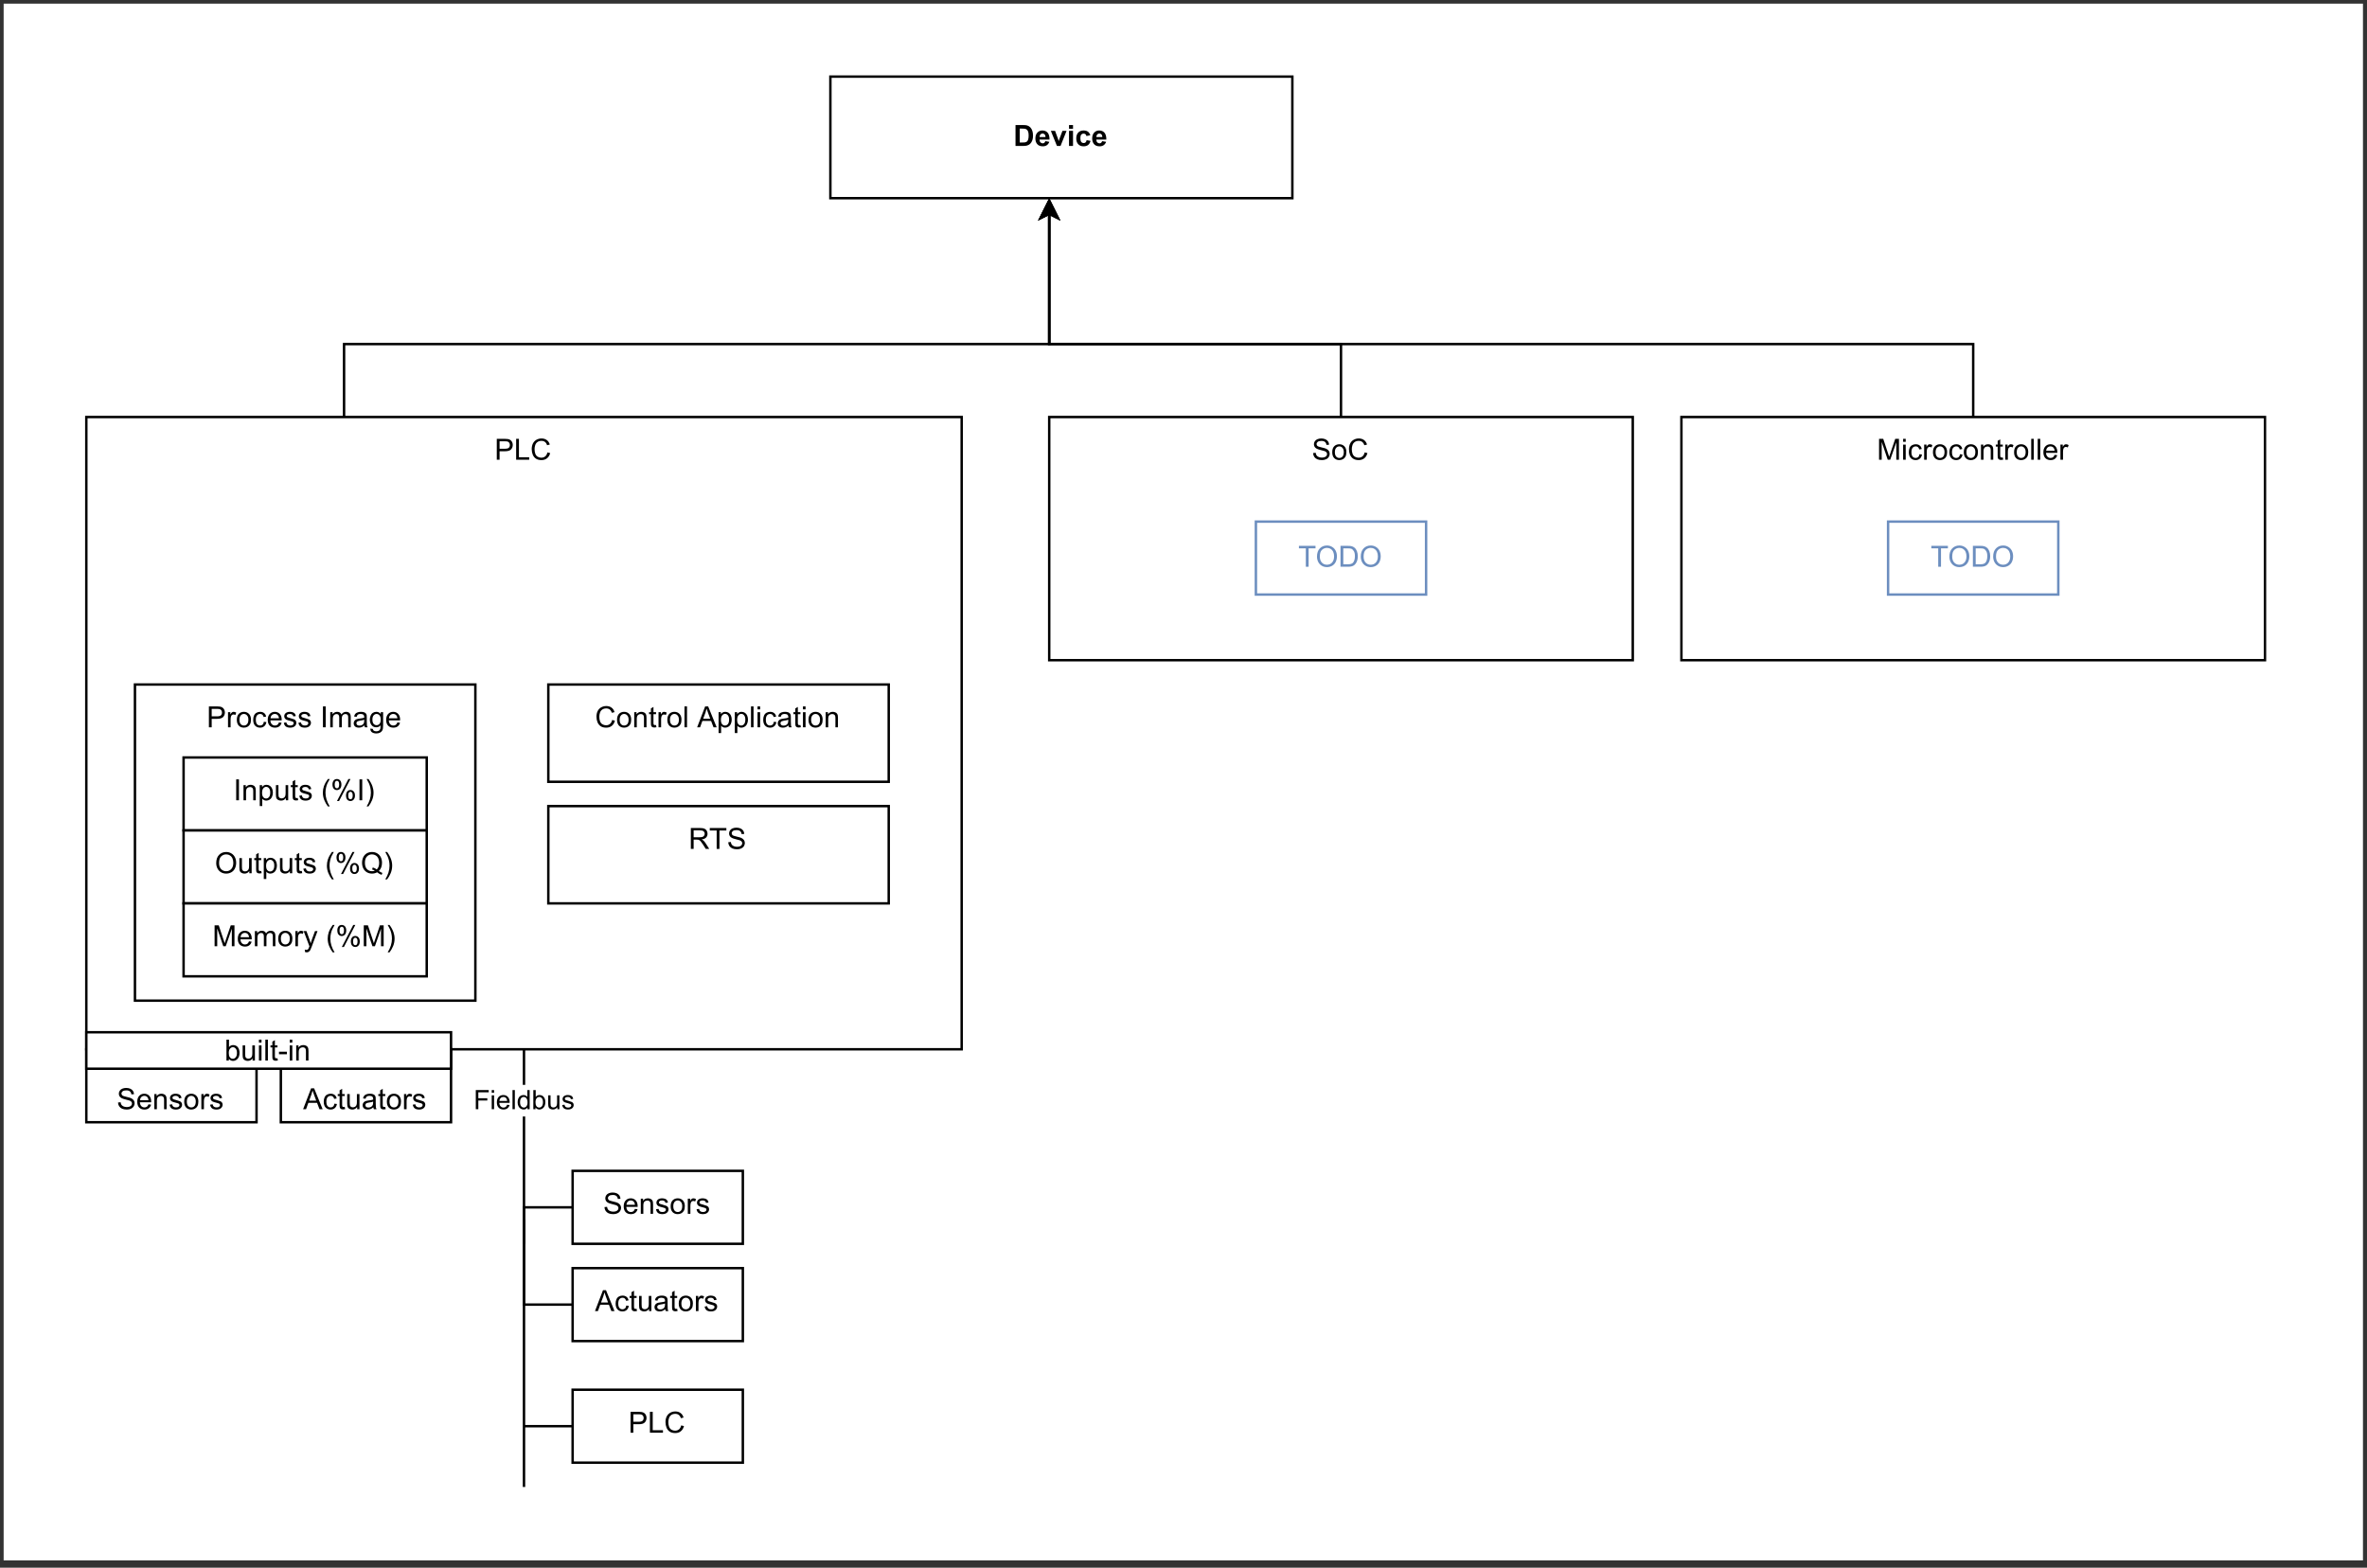 <?xml version="1.0" encoding="UTF-8" standalone="no"?>
<svg 
   width="729.12pt"
   height="482.88pt"
   viewBox="0 0 729.12 482.88"
   version="1.1"
   id="svg559"
   xmlns:xlink="http://www.w3.org/1999/xlink"
   xmlns="http://www.w3.org/2000/svg"
   xmlns:svg="http://www.w3.org/2000/svg" content="%3Cmxfile%20host%3D%22app.diagrams.net%22%20modified%3D%222022-09-08T22%3A58%3A21.520Z%22%20agent%3D%225.0%20(Macintosh)%22%20etag%3D%22NlNvTNk02Cp8yQ9hora2%22%20version%3D%2220.2.7%22%20type%3D%22device%22%3E%3Cdiagram%20id%3D%22TvDERJcB-LyivlrkhCoc%22%20name%3D%22Seite-1%22%3E3Zpdc5s4FIZ%2FDTPdi3QQ4sNc2o6dZqaZdNft9FoBBWsDiJFFHPfXrwjiU9h1ukBwrmwOkhCP3iOdI6HBZfRyw1CyvaM%2BDjVD9180eK0ZBrBMKH4yyyG3zFw9NwSM%2BLJQZdiQX1gai2Ip8fGuUZBTGnKSNI0ejWPs8YYNMUb3zWKPNGw%2BNUGBfKJeGTYeCrFS7Cfx%2BVa%2BheFU9i%2BYBNviycB28zsRKgrLhndb5NN9zQRXGlwySnn%2BL3pZ4jCDV3DJ662P3C07xnDMz6nwdLX056sfN2sCHf3HT46uzegKyvd4RmEq31j2lh8KBIymsY%2BzVnQNLvZbwvEmQV52dy8GXdi2PArFFRB%2FH2nMlzSk7LUutJez1UL0aLHjjD7h4k5MY1F9IZ%2BNGccvR98KlKyEyDCNMGcHUURWMHSJV%2BrLlpf7arBcR9q2tYGyTWlEUiBB2XTFUPyRGN%2BAFCgAsS8kJS8p41sa0BiFq8q6aCKuynylNJFg%2F8WcH6R%2FoJTTJvb8mdmDTnMU%2FaIp8%2FCJ%2FksBcMQCzE9JR%2B8eGIZDxMlzsyNdlF%2BrzhlDh1qBhJKY72otf8sM1XhDsznexfivj5S34cny4k%2FegyO1rWZt4LRUk1OStVrCKZn8uZYMxTu%2FfV3%2BPwfNvI2I%2BW0ekiAWNp4prBdPhGaTNFRdEdodrlj6bO%2BuCFV8jHp4J%2FSl30bZzD9RlFYTZSn6GkpgdqAEcCiUloJyg%2BMdZbt%2BET5Qzmk0jCBNV6XYtTQMxtBWGM49niI%2BaYoQTIyiGrEsRczBaFZxniShAMEJjSfq2qbxh649WLwyU3j%2B831zKfQ6xDguvSJPqeG7jZM0C2H0T5ph3f41UZSG00LpdKDUx3RsABSU9ymvsfz7Ulia%2BruzVNfrNcGh%2F5CqSw2O%2FXmWKWtlXlZj1gSsnZ1m%2FDZ9ME4S1T87tmsoEK0OhoXtbXmHEuqbrXXObof6eeKkhPpKQ1Z7wdTPyxmqhoqC9PFxhwfJK4CtqmD4JFUVmrCsSdb1N6rrt0kscLrl1bNIrJHzQaAGP4OE4f0t2K0Y3OoId0aNHsHsoyvfHUf57aR9aOW7ivIHSp6G0%2F7snbVfauijat84ElT0HRqY1qjaNwxF%2B9PdBmyr3u7YBhxX9fA9VN%2BnqiXQie7IO6098l535HtzIVMNnOhUXUgh1OFCRuf2bzvV6M%2BJ1OX3Dkf0tddZan53Mal5B8txU%2FOi4caRqx1yeUgaB%2BIqyK6u8TMRuOQ98azm7X6BR8T3X2e%2BHphbrTO6rk0690Qm3z9y48KXAHjursr7LAFABxewBhQQ63MY8Rj18uODELOJzmHlNzPTWQ%2BgerT6kJKQX5GeD17KeQlJgyegiZEa5oRwBtWZqmvPEVhDcVX3bb%2FfX98PxPS8j3Xqd3qA7hTwCjU7KvRREwSonst%2BNOauMxpzcVl905ZP3dWXgXD1Hw%3D%3D%3C%2Fdiagram%3E%3C%2Fmxfile%3E">
  <rect x="0" y="0" width="729.12" height="482.88" fill="#333333" stroke="none"/>
  <defs
     id="defs143">
    <g
       id="g141">
      <g
         id="glyph-0-0" />
      <g
         id="glyph-0-1">
        <path
           d="M 0.688 0 L 0.688 -6.438 L 3.125 -6.438 C 3.551 -6.438 3.875 -6.414 4.094 -6.375 C 4.414 -6.32 4.68 -6.219 4.891 -6.062 C 5.109 -5.914 5.281 -5.707 5.406 -5.438 C 5.539 -5.176 5.609 -4.891 5.609 -4.578 C 5.609 -4.023 5.43 -3.555 5.078 -3.172 C 4.734 -2.797 4.102 -2.609 3.188 -2.609 L 1.547 -2.609 L 1.547 0 Z M 1.547 -3.375 L 3.203 -3.375 C 3.754 -3.375 4.145 -3.473 4.375 -3.672 C 4.602 -3.879 4.719 -4.172 4.719 -4.547 C 4.719 -4.816 4.648 -5.047 4.516 -5.234 C 4.379 -5.422 4.203 -5.547 3.984 -5.609 C 3.836 -5.648 3.57 -5.672 3.188 -5.672 L 1.547 -5.672 Z M 1.547 -3.375 "
           id="path3" />
      </g>
      <g
         id="glyph-0-2">
        <path
           d="M 0.656 0 L 0.656 -6.438 L 1.516 -6.438 L 1.516 -0.766 L 4.672 -0.766 L 4.672 0 Z M 0.656 0 "
           id="path6" />
      </g>
      <g
         id="glyph-0-3">
        <path
           d="M 5.281 -2.25 L 6.141 -2.047 C 5.953 -1.336 5.625 -0.801 5.156 -0.438 C 4.695 -0.07 4.133 0.109 3.469 0.109 C 2.781 0.109 2.219 -0.031 1.781 -0.312 C 1.344 -0.594 1.008 -1 0.781 -1.531 C 0.562 -2.07 0.453 -2.648 0.453 -3.266 C 0.453 -3.93 0.578 -4.516 0.828 -5.016 C 1.086 -5.516 1.453 -5.895 1.922 -6.156 C 2.391 -6.414 2.91 -6.547 3.484 -6.547 C 4.129 -6.547 4.672 -6.379 5.109 -6.047 C 5.547 -5.723 5.848 -5.266 6.016 -4.672 L 5.188 -4.469 C 5.039 -4.938 4.82 -5.273 4.531 -5.484 C 4.25 -5.703 3.895 -5.812 3.469 -5.812 C 2.969 -5.812 2.551 -5.691 2.219 -5.453 C 1.895 -5.223 1.664 -4.906 1.531 -4.5 C 1.395 -4.102 1.328 -3.691 1.328 -3.266 C 1.328 -2.723 1.406 -2.242 1.562 -1.828 C 1.719 -1.422 1.961 -1.117 2.297 -0.922 C 2.641 -0.723 3.008 -0.625 3.406 -0.625 C 3.875 -0.625 4.273 -0.758 4.609 -1.031 C 4.941 -1.301 5.164 -1.707 5.281 -2.25 Z M 5.281 -2.25 "
           id="path9" />
      </g>
      <g
         id="glyph-0-4">
        <path
           d="M 0.578 0 L 0.578 -4.656 L 1.297 -4.656 L 1.297 -3.953 C 1.473 -4.285 1.641 -4.504 1.797 -4.609 C 1.953 -4.711 2.117 -4.766 2.297 -4.766 C 2.566 -4.766 2.836 -4.68 3.109 -4.516 L 2.844 -3.781 C 2.645 -3.895 2.453 -3.953 2.266 -3.953 C 2.086 -3.953 1.93 -3.898 1.797 -3.797 C 1.66 -3.691 1.562 -3.547 1.5 -3.359 C 1.414 -3.078 1.375 -2.77 1.375 -2.438 L 1.375 0 Z M 0.578 0 "
           id="path12" />
      </g>
      <g
         id="glyph-0-5">
        <path
           d="M 0.297 -2.328 C 0.297 -3.191 0.535 -3.832 1.016 -4.25 C 1.422 -4.594 1.91 -4.766 2.484 -4.766 C 3.117 -4.766 3.641 -4.551 4.047 -4.125 C 4.453 -3.707 4.656 -3.129 4.656 -2.391 C 4.656 -1.797 4.566 -1.328 4.391 -0.984 C 4.211 -0.641 3.953 -0.367 3.609 -0.172 C 3.266 0.016 2.891 0.109 2.484 0.109 C 1.828 0.109 1.297 -0.098 0.891 -0.516 C 0.492 -0.941 0.297 -1.547 0.297 -2.328 Z M 1.109 -2.328 C 1.109 -1.734 1.238 -1.285 1.5 -0.984 C 1.758 -0.691 2.086 -0.547 2.484 -0.547 C 2.879 -0.547 3.207 -0.691 3.469 -0.984 C 3.727 -1.285 3.859 -1.742 3.859 -2.359 C 3.859 -2.93 3.723 -3.363 3.453 -3.656 C 3.191 -3.957 2.867 -4.109 2.484 -4.109 C 2.086 -4.109 1.758 -3.957 1.5 -3.656 C 1.238 -3.363 1.109 -2.922 1.109 -2.328 Z M 1.109 -2.328 "
           id="path15" />
      </g>
      <g
         id="glyph-0-6">
        <path
           d="M 3.625 -1.703 L 4.406 -1.609 C 4.32 -1.066 4.102 -0.645 3.75 -0.344 C 3.406 -0.039 2.977 0.109 2.469 0.109 C 1.832 0.109 1.316 -0.098 0.922 -0.516 C 0.535 -0.93 0.344 -1.531 0.344 -2.312 C 0.344 -2.812 0.426 -3.25 0.594 -3.625 C 0.758 -4.008 1.016 -4.297 1.359 -4.484 C 1.703 -4.672 2.07 -4.766 2.469 -4.766 C 2.977 -4.766 3.395 -4.633 3.719 -4.375 C 4.039 -4.125 4.242 -3.766 4.328 -3.297 L 3.562 -3.172 C 3.488 -3.484 3.359 -3.719 3.172 -3.875 C 2.992 -4.031 2.77 -4.109 2.5 -4.109 C 2.102 -4.109 1.781 -3.969 1.531 -3.688 C 1.281 -3.406 1.156 -2.953 1.156 -2.328 C 1.156 -1.703 1.273 -1.25 1.516 -0.969 C 1.754 -0.688 2.07 -0.547 2.469 -0.547 C 2.77 -0.547 3.023 -0.641 3.234 -0.828 C 3.441 -1.016 3.57 -1.305 3.625 -1.703 Z M 3.625 -1.703 "
           id="path18" />
      </g>
      <g
         id="glyph-0-7">
        <path
           d="M 3.781 -1.5 L 4.594 -1.406 C 4.469 -0.926 4.227 -0.551 3.875 -0.281 C 3.531 -0.02 3.086 0.109 2.547 0.109 C 1.867 0.109 1.328 -0.098 0.922 -0.516 C 0.523 -0.941 0.328 -1.535 0.328 -2.297 C 0.328 -3.078 0.531 -3.68 0.938 -4.109 C 1.344 -4.547 1.863 -4.766 2.5 -4.766 C 3.125 -4.766 3.633 -4.551 4.031 -4.125 C 4.426 -3.695 4.625 -3.102 4.625 -2.344 C 4.625 -2.289 4.625 -2.219 4.625 -2.125 L 1.141 -2.125 C 1.172 -1.613 1.316 -1.223 1.578 -0.953 C 1.836 -0.68 2.16 -0.547 2.547 -0.547 C 2.836 -0.547 3.086 -0.617 3.297 -0.766 C 3.504 -0.922 3.664 -1.164 3.781 -1.5 Z M 1.188 -2.781 L 3.797 -2.781 C 3.754 -3.164 3.648 -3.457 3.484 -3.656 C 3.234 -3.957 2.91 -4.109 2.516 -4.109 C 2.148 -4.109 1.844 -3.988 1.594 -3.75 C 1.352 -3.508 1.219 -3.188 1.188 -2.781 Z M 1.188 -2.781 "
           id="path21" />
      </g>
      <g
         id="glyph-0-8">
        <path
           d="M 0.281 -1.391 L 1.062 -1.516 C 1.102 -1.203 1.223 -0.961 1.422 -0.797 C 1.617 -0.629 1.898 -0.547 2.266 -0.547 C 2.629 -0.547 2.895 -0.617 3.062 -0.766 C 3.238 -0.91 3.328 -1.082 3.328 -1.281 C 3.328 -1.457 3.25 -1.598 3.094 -1.703 C 2.988 -1.773 2.723 -1.863 2.297 -1.969 C 1.711 -2.113 1.305 -2.238 1.078 -2.344 C 0.859 -2.457 0.691 -2.609 0.578 -2.797 C 0.461 -2.984 0.406 -3.191 0.406 -3.422 C 0.406 -3.629 0.453 -3.82 0.547 -4 C 0.641 -4.176 0.77 -4.32 0.938 -4.438 C 1.062 -4.531 1.227 -4.609 1.438 -4.672 C 1.656 -4.734 1.883 -4.766 2.125 -4.766 C 2.488 -4.766 2.805 -4.711 3.078 -4.609 C 3.359 -4.504 3.562 -4.359 3.688 -4.172 C 3.82 -3.992 3.914 -3.754 3.969 -3.453 L 3.203 -3.359 C 3.16 -3.598 3.055 -3.781 2.891 -3.906 C 2.723 -4.039 2.488 -4.109 2.188 -4.109 C 1.82 -4.109 1.562 -4.047 1.406 -3.922 C 1.25 -3.805 1.172 -3.672 1.172 -3.516 C 1.172 -3.41 1.203 -3.316 1.266 -3.234 C 1.328 -3.148 1.43 -3.082 1.578 -3.031 C 1.648 -3 1.879 -2.93 2.266 -2.828 C 2.828 -2.672 3.219 -2.547 3.438 -2.453 C 3.656 -2.359 3.828 -2.219 3.953 -2.031 C 4.078 -1.852 4.141 -1.633 4.141 -1.375 C 4.141 -1.102 4.062 -0.852 3.906 -0.625 C 3.758 -0.395 3.539 -0.211 3.25 -0.078 C 2.957 0.047 2.629 0.109 2.266 0.109 C 1.66 0.109 1.195 -0.016 0.875 -0.266 C 0.562 -0.523 0.363 -0.898 0.281 -1.391 Z M 0.281 -1.391 "
           id="path24" />
      </g>
      <g
         id="glyph-0-9" />
      <g
         id="glyph-0-10">
        <path
           d="M 0.844 0 L 0.844 -6.438 L 1.688 -6.438 L 1.688 0 Z M 0.844 0 "
           id="path28" />
      </g>
      <g
         id="glyph-0-11">
        <path
           d="M 0.594 0 L 0.594 -4.656 L 1.297 -4.656 L 1.297 -4 C 1.441 -4.227 1.633 -4.41 1.875 -4.547 C 2.125 -4.691 2.406 -4.766 2.719 -4.766 C 3.062 -4.766 3.344 -4.691 3.562 -4.547 C 3.781 -4.398 3.938 -4.203 4.031 -3.953 C 4.395 -4.492 4.875 -4.766 5.469 -4.766 C 5.926 -4.766 6.281 -4.633 6.531 -4.375 C 6.781 -4.125 6.906 -3.734 6.906 -3.203 L 6.906 0 L 6.125 0 L 6.125 -2.938 C 6.125 -3.25 6.098 -3.473 6.047 -3.609 C 5.992 -3.754 5.898 -3.867 5.766 -3.953 C 5.629 -4.035 5.473 -4.078 5.297 -4.078 C 4.961 -4.078 4.688 -3.969 4.469 -3.75 C 4.258 -3.531 4.156 -3.18 4.156 -2.703 L 4.156 0 L 3.359 0 L 3.359 -3.031 C 3.359 -3.375 3.289 -3.633 3.156 -3.812 C 3.031 -3.988 2.82 -4.078 2.531 -4.078 C 2.312 -4.078 2.109 -4.02 1.922 -3.906 C 1.734 -3.789 1.594 -3.617 1.5 -3.391 C 1.414 -3.16 1.375 -2.836 1.375 -2.422 L 1.375 0 Z M 0.594 0 "
           id="path31" />
      </g>
      <g
         id="glyph-0-12">
        <path
           d="M 3.625 -0.578 C 3.332 -0.328 3.051 -0.148 2.781 -0.047 C 2.508 0.055 2.223 0.109 1.922 0.109 C 1.41 0.109 1.016 -0.016 0.734 -0.266 C 0.461 -0.516 0.328 -0.836 0.328 -1.234 C 0.328 -1.461 0.379 -1.672 0.484 -1.859 C 0.586 -2.047 0.723 -2.195 0.891 -2.312 C 1.055 -2.426 1.242 -2.508 1.453 -2.562 C 1.609 -2.602 1.844 -2.645 2.156 -2.688 C 2.789 -2.758 3.258 -2.848 3.562 -2.953 C 3.57 -3.066 3.578 -3.133 3.578 -3.156 C 3.578 -3.477 3.5 -3.707 3.344 -3.844 C 3.145 -4.02 2.848 -4.109 2.453 -4.109 C 2.078 -4.109 1.801 -4.039 1.625 -3.906 C 1.445 -3.781 1.316 -3.551 1.234 -3.219 L 0.453 -3.328 C 0.523 -3.66 0.641 -3.926 0.797 -4.125 C 0.961 -4.332 1.195 -4.488 1.5 -4.594 C 1.812 -4.707 2.164 -4.766 2.562 -4.766 C 2.957 -4.766 3.281 -4.719 3.531 -4.625 C 3.781 -4.531 3.961 -4.41 4.078 -4.266 C 4.191 -4.129 4.273 -3.953 4.328 -3.734 C 4.348 -3.598 4.359 -3.352 4.359 -3 L 4.359 -1.953 C 4.359 -1.211 4.375 -0.742 4.406 -0.547 C 4.445 -0.359 4.516 -0.176 4.609 0 L 3.797 0 C 3.711 -0.164 3.656 -0.359 3.625 -0.578 Z M 3.562 -2.344 C 3.281 -2.219 2.852 -2.117 2.281 -2.047 C 1.957 -1.992 1.727 -1.938 1.594 -1.875 C 1.457 -1.82 1.352 -1.738 1.281 -1.625 C 1.207 -1.508 1.172 -1.383 1.172 -1.25 C 1.172 -1.039 1.25 -0.863 1.406 -0.719 C 1.562 -0.582 1.797 -0.516 2.109 -0.516 C 2.41 -0.516 2.676 -0.578 2.906 -0.703 C 3.145 -0.836 3.32 -1.023 3.438 -1.266 C 3.52 -1.441 3.562 -1.703 3.562 -2.047 Z M 3.562 -2.344 "
           id="path34" />
      </g>
      <g
         id="glyph-0-13">
        <path
           d="M 0.453 0.391 L 1.219 0.5 C 1.25 0.738 1.336 0.91 1.484 1.016 C 1.68 1.16 1.945 1.234 2.281 1.234 C 2.645 1.234 2.926 1.16 3.125 1.016 C 3.332 0.867 3.469 0.664 3.531 0.406 C 3.57 0.238 3.594 -0.098 3.594 -0.609 C 3.25 -0.203 2.816 0 2.297 0 C 1.66 0 1.164 -0.227 0.812 -0.688 C 0.469 -1.156 0.297 -1.711 0.297 -2.359 C 0.297 -2.797 0.375 -3.203 0.531 -3.578 C 0.688 -3.961 0.914 -4.254 1.219 -4.453 C 1.531 -4.66 1.895 -4.766 2.312 -4.766 C 2.852 -4.766 3.305 -4.539 3.672 -4.094 L 3.672 -4.656 L 4.391 -4.656 L 4.391 -0.625 C 4.391 0.094 4.316 0.602 4.172 0.906 C 4.023 1.207 3.789 1.445 3.469 1.625 C 3.145 1.801 2.754 1.891 2.297 1.891 C 1.734 1.891 1.281 1.766 0.938 1.516 C 0.602 1.266 0.441 0.891 0.453 0.391 Z M 1.094 -2.406 C 1.094 -1.801 1.211 -1.359 1.453 -1.078 C 1.703 -0.797 2.008 -0.656 2.375 -0.656 C 2.738 -0.656 3.039 -0.789 3.281 -1.062 C 3.531 -1.344 3.656 -1.785 3.656 -2.391 C 3.656 -2.953 3.531 -3.379 3.281 -3.672 C 3.031 -3.961 2.723 -4.109 2.359 -4.109 C 2.016 -4.109 1.719 -3.961 1.469 -3.672 C 1.219 -3.391 1.094 -2.969 1.094 -2.406 Z M 1.094 -2.406 "
           id="path37" />
      </g>
      <g
         id="glyph-0-14">
        <path
           d="M 0.406 -2.062 L 1.203 -2.141 C 1.242 -1.816 1.332 -1.551 1.469 -1.344 C 1.613 -1.133 1.832 -0.969 2.125 -0.844 C 2.414 -0.719 2.742 -0.656 3.109 -0.656 C 3.43 -0.656 3.719 -0.703 3.969 -0.797 C 4.219 -0.891 4.398 -1.02 4.516 -1.188 C 4.641 -1.363 4.703 -1.551 4.703 -1.75 C 4.703 -1.945 4.645 -2.117 4.531 -2.266 C 4.414 -2.422 4.223 -2.551 3.953 -2.656 C 3.773 -2.719 3.391 -2.82 2.797 -2.969 C 2.211 -3.113 1.801 -3.25 1.562 -3.375 C 1.25 -3.531 1.02 -3.727 0.875 -3.969 C 0.727 -4.207 0.656 -4.473 0.656 -4.766 C 0.656 -5.086 0.742 -5.391 0.922 -5.672 C 1.109 -5.961 1.379 -6.18 1.734 -6.328 C 2.086 -6.473 2.477 -6.547 2.906 -6.547 C 3.383 -6.547 3.805 -6.469 4.172 -6.312 C 4.535 -6.156 4.816 -5.926 5.016 -5.625 C 5.211 -5.332 5.316 -5 5.328 -4.625 L 4.516 -4.562 C 4.473 -4.969 4.32 -5.273 4.062 -5.484 C 3.812 -5.691 3.441 -5.797 2.953 -5.797 C 2.43 -5.797 2.051 -5.695 1.812 -5.5 C 1.582 -5.312 1.469 -5.086 1.469 -4.828 C 1.469 -4.598 1.551 -4.406 1.719 -4.25 C 1.883 -4.102 2.312 -3.953 3 -3.797 C 3.695 -3.641 4.172 -3.504 4.422 -3.391 C 4.797 -3.211 5.07 -2.988 5.25 -2.719 C 5.426 -2.457 5.516 -2.156 5.516 -1.812 C 5.516 -1.469 5.414 -1.145 5.219 -0.844 C 5.031 -0.539 4.75 -0.305 4.375 -0.141 C 4.008 0.023 3.598 0.109 3.141 0.109 C 2.555 0.109 2.066 0.023 1.672 -0.141 C 1.285 -0.316 0.977 -0.57 0.75 -0.906 C 0.531 -1.25 0.414 -1.633 0.406 -2.062 Z M 0.406 -2.062 "
           id="path40" />
      </g>
      <g
         id="glyph-0-15">
        <path
           d="M 0.594 0 L 0.594 -4.656 L 1.297 -4.656 L 1.297 -4 C 1.641 -4.508 2.133 -4.766 2.781 -4.766 C 3.062 -4.766 3.316 -4.711 3.547 -4.609 C 3.785 -4.516 3.961 -4.383 4.078 -4.219 C 4.203 -4.051 4.285 -3.852 4.328 -3.625 C 4.359 -3.477 4.375 -3.223 4.375 -2.859 L 4.375 0 L 3.594 0 L 3.594 -2.828 C 3.594 -3.148 3.562 -3.391 3.5 -3.547 C 3.438 -3.711 3.328 -3.844 3.172 -3.938 C 3.016 -4.031 2.832 -4.078 2.625 -4.078 C 2.281 -4.078 1.984 -3.969 1.734 -3.75 C 1.492 -3.539 1.375 -3.141 1.375 -2.547 L 1.375 0 Z M 0.594 0 "
           id="path43" />
      </g>
      <g
         id="glyph-0-16">
        <path
           d="M -0.016 0 L 2.453 -6.438 L 3.375 -6.438 L 6 0 L 5.031 0 L 4.281 -1.953 L 1.594 -1.953 L 0.891 0 Z M 1.844 -2.641 L 4.016 -2.641 L 3.359 -4.422 C 3.148 -4.961 2.992 -5.406 2.891 -5.75 C 2.805 -5.344 2.691 -4.938 2.547 -4.531 Z M 1.844 -2.641 "
           id="path46" />
      </g>
      <g
         id="glyph-0-17">
        <path
           d="M 2.312 -0.703 L 2.438 -0.016 C 2.207 0.035 2.004 0.062 1.828 0.062 C 1.547 0.062 1.328 0.02 1.172 -0.062 C 1.016 -0.156 0.898 -0.273 0.828 -0.422 C 0.766 -0.578 0.734 -0.891 0.734 -1.359 L 0.734 -4.047 L 0.156 -4.047 L 0.156 -4.656 L 0.734 -4.656 L 0.734 -5.812 L 1.516 -6.281 L 1.516 -4.656 L 2.312 -4.656 L 2.312 -4.047 L 1.516 -4.047 L 1.516 -1.328 C 1.516 -1.098 1.531 -0.953 1.562 -0.891 C 1.594 -0.828 1.641 -0.773 1.703 -0.734 C 1.766 -0.691 1.852 -0.672 1.969 -0.672 C 2.051 -0.672 2.164 -0.68 2.312 -0.703 Z M 2.312 -0.703 "
           id="path49" />
      </g>
      <g
         id="glyph-0-18">
        <path
           d="M 3.641 0 L 3.641 -0.688 C 3.273 -0.156 2.785 0.109 2.172 0.109 C 1.891 0.109 1.629 0.055 1.391 -0.047 C 1.16 -0.148 0.984 -0.281 0.859 -0.438 C 0.742 -0.602 0.664 -0.801 0.625 -1.031 C 0.594 -1.188 0.578 -1.43 0.578 -1.766 L 0.578 -4.656 L 1.359 -4.656 L 1.359 -2.078 C 1.359 -1.66 1.375 -1.379 1.406 -1.234 C 1.457 -1.035 1.562 -0.875 1.719 -0.75 C 1.883 -0.633 2.086 -0.578 2.328 -0.578 C 2.566 -0.578 2.785 -0.633 2.984 -0.75 C 3.191 -0.875 3.336 -1.039 3.422 -1.25 C 3.516 -1.457 3.562 -1.758 3.562 -2.156 L 3.562 -4.656 L 4.359 -4.656 L 4.359 0 Z M 3.641 0 "
           id="path52" />
      </g>
      <g
         id="glyph-0-19">
        <path
           d="M 0.578 0 L 0.578 -6.438 L 1.359 -6.438 L 1.359 0 Z M 0.578 0 "
           id="path55" />
      </g>
      <g
         id="glyph-0-20">
        <path
           d="M 0.594 1.781 L 0.594 -4.656 L 1.312 -4.656 L 1.312 -4.047 C 1.477 -4.285 1.664 -4.461 1.875 -4.578 C 2.094 -4.703 2.352 -4.766 2.656 -4.766 C 3.062 -4.766 3.414 -4.66 3.719 -4.453 C 4.02 -4.254 4.25 -3.969 4.406 -3.594 C 4.562 -3.219 4.641 -2.805 4.641 -2.359 C 4.641 -1.891 4.551 -1.461 4.375 -1.078 C 4.207 -0.691 3.957 -0.395 3.625 -0.188 C 3.301 0.008 2.961 0.109 2.609 0.109 C 2.348 0.109 2.109 0.051 1.891 -0.062 C 1.68 -0.176 1.508 -0.316 1.375 -0.484 L 1.375 1.781 Z M 1.312 -2.297 C 1.312 -1.703 1.43 -1.258 1.672 -0.969 C 1.91 -0.688 2.203 -0.547 2.547 -0.547 C 2.898 -0.547 3.203 -0.691 3.453 -0.984 C 3.703 -1.285 3.828 -1.75 3.828 -2.375 C 3.828 -2.969 3.703 -3.41 3.453 -3.703 C 3.211 -3.992 2.926 -4.141 2.594 -4.141 C 2.25 -4.141 1.945 -3.984 1.688 -3.672 C 1.438 -3.359 1.312 -2.898 1.312 -2.297 Z M 1.312 -2.297 "
           id="path58" />
      </g>
      <g
         id="glyph-0-21">
        <path
           d="M 0.594 -5.516 L 0.594 -6.438 L 1.391 -6.438 L 1.391 -5.516 Z M 0.594 0 L 0.594 -4.656 L 1.391 -4.656 L 1.391 0 Z M 0.594 0 "
           id="path61" />
      </g>
      <g
         id="glyph-0-22">
        <path
           d="M 0.703 0 L 0.703 -6.438 L 3.562 -6.438 C 4.133 -6.438 4.566 -6.375 4.859 -6.25 C 5.16 -6.133 5.398 -5.93 5.578 -5.641 C 5.754 -5.348 5.844 -5.023 5.844 -4.672 C 5.844 -4.211 5.695 -3.828 5.406 -3.516 C 5.113 -3.203 4.656 -3.004 4.031 -2.922 C 4.258 -2.816 4.43 -2.711 4.547 -2.609 C 4.797 -2.379 5.031 -2.094 5.25 -1.75 L 6.375 0 L 5.297 0 L 4.453 -1.344 C 4.203 -1.727 3.992 -2.02 3.828 -2.219 C 3.672 -2.426 3.531 -2.57 3.406 -2.656 C 3.281 -2.738 3.148 -2.797 3.016 -2.828 C 2.922 -2.848 2.766 -2.859 2.547 -2.859 L 1.562 -2.859 L 1.562 0 Z M 1.562 -3.594 L 3.391 -3.594 C 3.773 -3.594 4.078 -3.629 4.297 -3.703 C 4.516 -3.785 4.68 -3.914 4.797 -4.094 C 4.91 -4.27 4.969 -4.461 4.969 -4.672 C 4.969 -4.973 4.859 -5.223 4.641 -5.422 C 4.422 -5.617 4.07 -5.719 3.594 -5.719 L 1.562 -5.719 Z M 1.562 -3.594 "
           id="path64" />
      </g>
      <g
         id="glyph-0-23">
        <path
           d="M 2.328 0 L 2.328 -5.672 L 0.203 -5.672 L 0.203 -6.438 L 5.312 -6.438 L 5.312 -5.672 L 3.188 -5.672 L 3.188 0 Z M 2.328 0 "
           id="path67" />
      </g>
      <g
         id="glyph-0-24">
        <path
           d="M 2.094 1.891 C 1.664 1.336 1.301 0.695 1 -0.031 C 0.695 -0.77 0.547 -1.535 0.547 -2.328 C 0.547 -3.023 0.656 -3.691 0.875 -4.328 C 1.145 -5.066 1.551 -5.805 2.094 -6.547 L 2.672 -6.547 C 2.316 -5.93 2.082 -5.492 1.969 -5.234 C 1.789 -4.828 1.648 -4.406 1.547 -3.969 C 1.422 -3.426 1.359 -2.879 1.359 -2.328 C 1.359 -0.922 1.797 0.484 2.672 1.891 Z M 2.094 1.891 "
           id="path70" />
      </g>
      <g
         id="glyph-0-25">
        <path
           d="M 0.516 -4.891 C 0.516 -5.348 0.629 -5.738 0.859 -6.062 C 1.098 -6.383 1.438 -6.547 1.875 -6.547 C 2.281 -6.547 2.613 -6.398 2.875 -6.109 C 3.133 -5.816 3.266 -5.395 3.266 -4.844 C 3.266 -4.289 3.129 -3.867 2.859 -3.578 C 2.598 -3.285 2.27 -3.141 1.875 -3.141 C 1.488 -3.141 1.164 -3.285 0.906 -3.578 C 0.645 -3.867 0.516 -4.305 0.516 -4.891 Z M 1.891 -6 C 1.691 -6 1.523 -5.91 1.391 -5.734 C 1.266 -5.566 1.203 -5.258 1.203 -4.812 C 1.203 -4.395 1.27 -4.102 1.406 -3.938 C 1.539 -3.77 1.703 -3.688 1.891 -3.688 C 2.086 -3.688 2.25 -3.77 2.375 -3.938 C 2.508 -4.102 2.578 -4.414 2.578 -4.875 C 2.578 -5.289 2.508 -5.582 2.375 -5.75 C 2.25 -5.914 2.086 -6 1.891 -6 Z M 1.906 0.234 L 5.422 -6.547 L 6.062 -6.547 L 2.547 0.234 Z M 4.688 -1.516 C 4.688 -1.973 4.801 -2.359 5.031 -2.672 C 5.258 -2.992 5.594 -3.156 6.031 -3.156 C 6.438 -3.156 6.77 -3.008 7.031 -2.719 C 7.301 -2.438 7.438 -2.016 7.438 -1.453 C 7.438 -0.91 7.301 -0.492 7.031 -0.203 C 6.77 0.086 6.441 0.234 6.047 0.234 C 5.648 0.234 5.32 0.086 5.062 -0.203 C 4.812 -0.492 4.688 -0.93 4.688 -1.516 Z M 6.062 -2.625 C 5.863 -2.625 5.695 -2.535 5.562 -2.359 C 5.438 -2.191 5.375 -1.883 5.375 -1.438 C 5.375 -1.02 5.438 -0.727 5.562 -0.562 C 5.695 -0.395 5.859 -0.312 6.047 -0.312 C 6.254 -0.312 6.422 -0.395 6.547 -0.562 C 6.68 -0.727 6.75 -1.035 6.75 -1.484 C 6.75 -1.898 6.68 -2.191 6.547 -2.359 C 6.422 -2.535 6.258 -2.625 6.062 -2.625 Z M 6.062 -2.625 "
           id="path73" />
      </g>
      <g
         id="glyph-0-26">
        <path
           d="M 1.109 1.891 L 0.547 1.891 C 1.422 0.484 1.859 -0.922 1.859 -2.328 C 1.859 -2.879 1.797 -3.426 1.672 -3.969 C 1.566 -4.406 1.426 -4.82 1.25 -5.219 C 1.133 -5.488 0.898 -5.93 0.547 -6.547 L 1.109 -6.547 C 1.66 -5.805 2.066 -5.066 2.328 -4.328 C 2.555 -3.691 2.672 -3.023 2.672 -2.328 C 2.672 -1.535 2.52 -0.77 2.219 -0.031 C 1.914 0.695 1.547 1.336 1.109 1.891 Z M 1.109 1.891 "
           id="path76" />
      </g>
      <g
         id="glyph-0-27">
        <path
           d="M 0.438 -3.125 C 0.438 -4.195 0.723 -5.035 1.297 -5.641 C 1.867 -6.242 2.609 -6.547 3.516 -6.547 C 4.109 -6.547 4.641 -6.398 5.109 -6.109 C 5.586 -5.828 5.953 -5.43 6.203 -4.922 C 6.453 -4.422 6.578 -3.848 6.578 -3.203 C 6.578 -2.555 6.445 -1.973 6.188 -1.453 C 5.926 -0.941 5.551 -0.551 5.062 -0.281 C 4.582 -0.02 4.066 0.109 3.516 0.109 C 2.898 0.109 2.352 -0.035 1.875 -0.328 C 1.406 -0.617 1.047 -1.016 0.797 -1.516 C 0.555 -2.023 0.438 -2.562 0.438 -3.125 Z M 1.312 -3.125 C 1.312 -2.344 1.52 -1.727 1.938 -1.281 C 2.352 -0.844 2.875 -0.625 3.5 -0.625 C 4.145 -0.625 4.672 -0.848 5.078 -1.297 C 5.492 -1.742 5.703 -2.383 5.703 -3.219 C 5.703 -3.738 5.613 -4.191 5.438 -4.578 C 5.258 -4.973 5 -5.273 4.656 -5.484 C 4.32 -5.703 3.941 -5.812 3.516 -5.812 C 2.91 -5.812 2.391 -5.602 1.953 -5.188 C 1.523 -4.781 1.312 -4.094 1.312 -3.125 Z M 1.312 -3.125 "
           id="path79" />
      </g>
      <g
         id="glyph-0-28">
        <path
           d="M 5.562 -0.688 C 5.957 -0.414 6.32 -0.219 6.656 -0.094 L 6.406 0.5 C 5.945 0.332 5.488 0.066 5.031 -0.297 C 4.551 -0.023 4.023 0.109 3.453 0.109 C 2.867 0.109 2.336 -0.031 1.859 -0.312 C 1.391 -0.594 1.023 -0.988 0.766 -1.5 C 0.516 -2.008 0.391 -2.582 0.391 -3.219 C 0.391 -3.852 0.516 -4.43 0.766 -4.953 C 1.023 -5.473 1.391 -5.867 1.859 -6.141 C 2.336 -6.41 2.875 -6.547 3.469 -6.547 C 4.062 -6.547 4.594 -6.406 5.062 -6.125 C 5.539 -5.844 5.906 -5.445 6.156 -4.938 C 6.406 -4.426 6.531 -3.852 6.531 -3.219 C 6.531 -2.688 6.445 -2.207 6.281 -1.781 C 6.125 -1.363 5.883 -1 5.562 -0.688 Z M 3.688 -1.781 C 4.188 -1.645 4.594 -1.438 4.906 -1.156 C 5.406 -1.613 5.656 -2.301 5.656 -3.219 C 5.656 -3.738 5.566 -4.191 5.391 -4.578 C 5.211 -4.973 4.953 -5.273 4.609 -5.484 C 4.273 -5.703 3.895 -5.812 3.469 -5.812 C 2.832 -5.812 2.305 -5.594 1.891 -5.156 C 1.473 -4.727 1.266 -4.082 1.266 -3.219 C 1.266 -2.383 1.469 -1.742 1.875 -1.297 C 2.289 -0.848 2.82 -0.625 3.469 -0.625 C 3.77 -0.625 4.055 -0.68 4.328 -0.797 C 4.066 -0.961 3.785 -1.082 3.484 -1.156 Z M 3.688 -1.781 "
           id="path82" />
      </g>
      <g
         id="glyph-0-29">
        <path
           d="M 0.672 0 L 0.672 -6.438 L 1.953 -6.438 L 3.469 -1.875 C 3.613 -1.445 3.719 -1.129 3.781 -0.922 C 3.852 -1.16 3.969 -1.504 4.125 -1.953 L 5.656 -6.438 L 6.797 -6.438 L 6.797 0 L 5.984 0 L 5.984 -5.375 L 4.109 0 L 3.344 0 L 1.484 -5.469 L 1.484 0 Z M 0.672 0 "
           id="path85" />
      </g>
      <g
         id="glyph-0-30">
        <path
           d="M 0.562 1.797 L 0.469 1.047 C 0.645 1.098 0.797 1.125 0.922 1.125 C 1.098 1.125 1.238 1.094 1.344 1.031 C 1.445 0.977 1.531 0.898 1.594 0.797 C 1.645 0.711 1.727 0.516 1.844 0.203 C 1.852 0.16 1.875 0.098 1.906 0.016 L 0.141 -4.656 L 1 -4.656 L 1.969 -1.969 C 2.094 -1.625 2.203 -1.258 2.297 -0.875 C 2.391 -1.238 2.5 -1.594 2.625 -1.938 L 3.625 -4.656 L 4.406 -4.656 L 2.641 0.078 C 2.453 0.586 2.305 0.941 2.203 1.141 C 2.055 1.398 1.891 1.586 1.703 1.703 C 1.523 1.828 1.312 1.891 1.062 1.891 C 0.914 1.891 0.75 1.859 0.562 1.797 Z M 0.562 1.797 "
           id="path88" />
      </g>
      <g
         id="glyph-0-31">
        <path
           d="M 1.328 0 L 0.594 0 L 0.594 -6.438 L 1.375 -6.438 L 1.375 -4.141 C 1.707 -4.555 2.133 -4.766 2.656 -4.766 C 2.938 -4.766 3.207 -4.707 3.469 -4.594 C 3.727 -4.477 3.938 -4.316 4.094 -4.109 C 4.258 -3.898 4.391 -3.645 4.484 -3.344 C 4.578 -3.051 4.625 -2.738 4.625 -2.406 C 4.625 -1.602 4.426 -0.984 4.031 -0.547 C 3.633 -0.109 3.16 0.109 2.609 0.109 C 2.066 0.109 1.641 -0.117 1.328 -0.578 Z M 1.312 -2.359 C 1.312 -1.805 1.391 -1.406 1.547 -1.156 C 1.785 -0.75 2.117 -0.547 2.547 -0.547 C 2.891 -0.547 3.188 -0.691 3.438 -0.984 C 3.695 -1.285 3.828 -1.734 3.828 -2.328 C 3.828 -2.941 3.703 -3.391 3.453 -3.672 C 3.211 -3.961 2.922 -4.109 2.578 -4.109 C 2.234 -4.109 1.938 -3.957 1.688 -3.656 C 1.438 -3.363 1.312 -2.93 1.312 -2.359 Z M 1.312 -2.359 "
           id="path91" />
      </g>
      <g
         id="glyph-0-32">
        <path
           d="M 0.281 -1.938 L 0.281 -2.719 L 2.719 -2.719 L 2.719 -1.938 Z M 0.281 -1.938 "
           id="path94" />
      </g>
      <g
         id="glyph-0-33">
        <path
           d="M 0.688 0 L 0.688 -6.438 L 2.906 -6.438 C 3.406 -6.438 3.785 -6.406 4.047 -6.344 C 4.422 -6.258 4.738 -6.102 5 -5.875 C 5.332 -5.594 5.582 -5.227 5.75 -4.781 C 5.926 -4.332 6.016 -3.82 6.016 -3.25 C 6.016 -2.758 5.957 -2.328 5.844 -1.953 C 5.727 -1.578 5.578 -1.266 5.391 -1.016 C 5.211 -0.766 5.02 -0.566 4.812 -0.422 C 4.602 -0.285 4.348 -0.18 4.047 -0.109 C 3.742 -0.035 3.398 0 3.016 0 Z M 1.547 -0.766 L 2.922 -0.766 C 3.336 -0.766 3.664 -0.801 3.906 -0.875 C 4.156 -0.957 4.352 -1.066 4.5 -1.203 C 4.695 -1.41 4.848 -1.68 4.953 -2.016 C 5.066 -2.359 5.125 -2.773 5.125 -3.266 C 5.125 -3.93 5.016 -4.445 4.797 -4.812 C 4.578 -5.176 4.312 -5.422 4 -5.547 C 3.77 -5.629 3.398 -5.672 2.891 -5.672 L 1.547 -5.672 Z M 1.547 -0.766 "
           id="path97" />
      </g>
      <g
         id="glyph-1-0" />
      <g
         id="glyph-1-1">
        <path
           d="M 0.672 0 L 0.672 -5.891 L 4.656 -5.891 L 4.656 -5.203 L 1.453 -5.203 L 1.453 -3.375 L 4.219 -3.375 L 4.219 -2.672 L 1.453 -2.672 L 1.453 0 Z M 0.672 0 "
           id="path101" />
      </g>
      <g
         id="glyph-1-2">
        <path
           d="M 0.547 -5.062 L 0.547 -5.891 L 1.266 -5.891 L 1.266 -5.062 Z M 0.547 0 L 0.547 -4.266 L 1.266 -4.266 L 1.266 0 Z M 0.547 0 "
           id="path104" />
      </g>
      <g
         id="glyph-1-3">
        <path
           d="M 3.469 -1.375 L 4.219 -1.281 C 4.094 -0.844 3.867 -0.504 3.547 -0.266 C 3.234 -0.023 2.832 0.094 2.344 0.094 C 1.719 0.094 1.219 -0.098 0.844 -0.484 C 0.477 -0.867 0.297 -1.406 0.297 -2.094 C 0.297 -2.812 0.477 -3.367 0.844 -3.766 C 1.219 -4.16 1.703 -4.359 2.297 -4.359 C 2.867 -4.359 3.332 -4.164 3.688 -3.781 C 4.051 -3.395 4.234 -2.848 4.234 -2.141 C 4.234 -2.098 4.234 -2.035 4.234 -1.953 L 1.047 -1.953 C 1.078 -1.484 1.211 -1.125 1.453 -0.875 C 1.691 -0.625 1.988 -0.5 2.344 -0.5 C 2.602 -0.5 2.828 -0.566 3.016 -0.703 C 3.203 -0.848 3.352 -1.07 3.469 -1.375 Z M 1.094 -2.547 L 3.469 -2.547 C 3.438 -2.898 3.348 -3.172 3.203 -3.359 C 2.973 -3.629 2.672 -3.766 2.297 -3.766 C 1.973 -3.766 1.695 -3.656 1.469 -3.438 C 1.238 -3.219 1.113 -2.922 1.094 -2.547 Z M 1.094 -2.547 "
           id="path107" />
      </g>
      <g
         id="glyph-1-4">
        <path
           d="M 0.531 0 L 0.531 -5.891 L 1.25 -5.891 L 1.25 0 Z M 0.531 0 "
           id="path110" />
      </g>
      <g
         id="glyph-1-5">
        <path
           d="M 3.312 0 L 3.312 -0.531 C 3.039 -0.113 2.645 0.094 2.125 0.094 C 1.781 0.094 1.461 0 1.172 -0.188 C 0.891 -0.375 0.672 -0.633 0.516 -0.969 C 0.359 -1.301 0.281 -1.688 0.281 -2.125 C 0.281 -2.551 0.348 -2.938 0.484 -3.281 C 0.629 -3.633 0.844 -3.898 1.125 -4.078 C 1.414 -4.266 1.738 -4.359 2.094 -4.359 C 2.344 -4.359 2.566 -4.305 2.766 -4.203 C 2.973 -4.098 3.141 -3.957 3.266 -3.781 L 3.266 -5.891 L 3.984 -5.891 L 3.984 0 Z M 1.031 -2.125 C 1.031 -1.582 1.145 -1.176 1.375 -0.906 C 1.602 -0.633 1.875 -0.5 2.188 -0.5 C 2.5 -0.5 2.766 -0.629 2.984 -0.891 C 3.211 -1.148 3.328 -1.547 3.328 -2.078 C 3.328 -2.66 3.211 -3.086 2.984 -3.359 C 2.766 -3.629 2.488 -3.766 2.156 -3.766 C 1.832 -3.766 1.562 -3.633 1.344 -3.375 C 1.133 -3.113 1.031 -2.695 1.031 -2.125 Z M 1.031 -2.125 "
           id="path113" />
      </g>
      <g
         id="glyph-1-6">
        <path
           d="M 1.203 0 L 0.531 0 L 0.531 -5.891 L 1.266 -5.891 L 1.266 -3.797 C 1.566 -4.172 1.957 -4.359 2.438 -4.359 C 2.695 -4.359 2.941 -4.305 3.172 -4.203 C 3.41 -4.098 3.602 -3.945 3.75 -3.75 C 3.906 -3.562 4.023 -3.332 4.109 -3.062 C 4.191 -2.789 4.234 -2.504 4.234 -2.203 C 4.234 -1.473 4.051 -0.906 3.688 -0.5 C 3.332 -0.102 2.898 0.094 2.391 0.094 C 1.891 0.094 1.492 -0.113 1.203 -0.531 Z M 1.203 -2.172 C 1.203 -1.66 1.27 -1.289 1.406 -1.062 C 1.633 -0.688 1.945 -0.5 2.344 -0.5 C 2.656 -0.5 2.926 -0.633 3.156 -0.906 C 3.383 -1.188 3.5 -1.598 3.5 -2.141 C 3.5 -2.691 3.391 -3.098 3.172 -3.359 C 2.953 -3.629 2.688 -3.766 2.375 -3.766 C 2.051 -3.766 1.773 -3.629 1.547 -3.359 C 1.316 -3.086 1.203 -2.691 1.203 -2.172 Z M 1.203 -2.172 "
           id="path116" />
      </g>
      <g
         id="glyph-1-7">
        <path
           d="M 3.344 0 L 3.344 -0.625 C 3.008 -0.145 2.555 0.094 1.984 0.094 C 1.734 0.094 1.5 0.047 1.281 -0.047 C 1.062 -0.141 0.898 -0.258 0.797 -0.406 C 0.691 -0.551 0.617 -0.734 0.578 -0.953 C 0.547 -1.086 0.531 -1.312 0.531 -1.625 L 0.531 -4.266 L 1.25 -4.266 L 1.25 -1.906 C 1.25 -1.52 1.266 -1.266 1.297 -1.141 C 1.336 -0.953 1.43 -0.801 1.578 -0.688 C 1.734 -0.582 1.914 -0.531 2.125 -0.531 C 2.344 -0.531 2.547 -0.582 2.734 -0.688 C 2.93 -0.801 3.066 -0.953 3.141 -1.141 C 3.223 -1.336 3.266 -1.617 3.266 -1.984 L 3.266 -4.266 L 3.984 -4.266 L 3.984 0 Z M 3.344 0 "
           id="path119" />
      </g>
      <g
         id="glyph-1-8">
        <path
           d="M 0.25 -1.281 L 0.969 -1.391 C 1.008 -1.098 1.117 -0.875 1.297 -0.719 C 1.484 -0.57 1.742 -0.5 2.078 -0.5 C 2.41 -0.5 2.656 -0.566 2.812 -0.703 C 2.977 -0.836 3.062 -0.992 3.062 -1.172 C 3.062 -1.336 2.988 -1.469 2.844 -1.562 C 2.738 -1.625 2.492 -1.707 2.109 -1.812 C 1.578 -1.945 1.207 -2.062 1 -2.156 C 0.789 -2.25 0.633 -2.383 0.531 -2.562 C 0.426 -2.738 0.375 -2.93 0.375 -3.141 C 0.375 -3.328 0.414 -3.5 0.5 -3.656 C 0.594 -3.82 0.711 -3.957 0.859 -4.062 C 0.973 -4.145 1.125 -4.211 1.312 -4.266 C 1.508 -4.328 1.723 -4.359 1.953 -4.359 C 2.285 -4.359 2.578 -4.312 2.828 -4.219 C 3.078 -4.125 3.266 -3.992 3.391 -3.828 C 3.516 -3.66 3.598 -3.441 3.641 -3.172 L 2.938 -3.078 C 2.906 -3.297 2.812 -3.461 2.656 -3.578 C 2.5 -3.703 2.281 -3.766 2 -3.766 C 1.664 -3.766 1.426 -3.707 1.281 -3.594 C 1.145 -3.488 1.078 -3.363 1.078 -3.219 C 1.078 -3.125 1.102 -3.039 1.156 -2.969 C 1.219 -2.883 1.312 -2.82 1.438 -2.781 C 1.508 -2.75 1.723 -2.688 2.078 -2.594 C 2.586 -2.457 2.941 -2.344 3.141 -2.25 C 3.348 -2.164 3.508 -2.039 3.625 -1.875 C 3.738 -1.707 3.797 -1.5 3.797 -1.25 C 3.797 -1.008 3.723 -0.781 3.578 -0.562 C 3.441 -0.352 3.238 -0.191 2.969 -0.078 C 2.707 0.035 2.41 0.094 2.078 0.094 C 1.523 0.094 1.102 -0.02 0.812 -0.25 C 0.52 -0.477 0.332 -0.82 0.25 -1.281 Z M 0.25 -1.281 "
           id="path122" />
      </g>
      <g
         id="glyph-2-0" />
      <g
         id="glyph-2-1">
        <path
           d="M 0.656 -6.438 L 3.016 -6.438 C 3.555 -6.438 3.969 -6.395 4.25 -6.312 C 4.625 -6.195 4.945 -6 5.219 -5.719 C 5.488 -5.438 5.691 -5.086 5.828 -4.672 C 5.973 -4.266 6.047 -3.758 6.047 -3.156 C 6.047 -2.625 5.977 -2.164 5.844 -1.781 C 5.688 -1.312 5.457 -0.938 5.156 -0.656 C 4.926 -0.426 4.617 -0.254 4.234 -0.141 C 3.953 -0.047 3.57 0 3.094 0 L 0.656 0 Z M 1.953 -5.344 L 1.953 -1.078 L 2.922 -1.078 C 3.285 -1.078 3.547 -1.098 3.703 -1.141 C 3.91 -1.191 4.082 -1.281 4.219 -1.406 C 4.363 -1.531 4.477 -1.738 4.562 -2.031 C 4.656 -2.32 4.703 -2.719 4.703 -3.219 C 4.703 -3.707 4.656 -4.082 4.562 -4.344 C 4.477 -4.613 4.359 -4.82 4.203 -4.969 C 4.047 -5.125 3.844 -5.227 3.594 -5.281 C 3.414 -5.32 3.062 -5.344 2.531 -5.344 Z M 1.953 -5.344 "
           id="path126" />
      </g>
      <g
         id="glyph-2-2">
        <path
           d="M 3.344 -1.484 L 4.578 -1.281 C 4.41 -0.82 4.156 -0.473 3.812 -0.234 C 3.477 -0.004 3.055 0.109 2.547 0.109 C 1.734 0.109 1.133 -0.156 0.75 -0.688 C 0.438 -1.113 0.281 -1.648 0.281 -2.297 C 0.281 -3.066 0.484 -3.672 0.891 -4.109 C 1.297 -4.547 1.805 -4.766 2.422 -4.766 C 3.117 -4.766 3.664 -4.535 4.062 -4.078 C 4.457 -3.617 4.648 -2.914 4.641 -1.969 L 1.547 -1.969 C 1.555 -1.602 1.656 -1.316 1.844 -1.109 C 2.031 -0.91 2.27 -0.812 2.562 -0.812 C 2.75 -0.812 2.906 -0.863 3.031 -0.969 C 3.164 -1.07 3.27 -1.242 3.344 -1.484 Z M 3.406 -2.734 C 3.406 -3.086 3.316 -3.359 3.141 -3.547 C 2.961 -3.734 2.75 -3.828 2.5 -3.828 C 2.227 -3.828 2.004 -3.727 1.828 -3.531 C 1.648 -3.332 1.566 -3.066 1.578 -2.734 Z M 3.406 -2.734 "
           id="path129" />
      </g>
      <g
         id="glyph-2-3">
        <path
           d="M 1.922 0 L 0.047 -4.656 L 1.344 -4.656 L 2.219 -2.281 L 2.469 -1.484 C 2.539 -1.691 2.582 -1.828 2.594 -1.891 C 2.633 -2.016 2.68 -2.145 2.734 -2.281 L 3.625 -4.656 L 4.891 -4.656 L 3.031 0 Z M 1.922 0 "
           id="path132" />
      </g>
      <g
         id="glyph-2-4">
        <path
           d="M 0.641 -5.297 L 0.641 -6.438 L 1.875 -6.438 L 1.875 -5.297 Z M 0.641 0 L 0.641 -4.656 L 1.875 -4.656 L 1.875 0 Z M 0.641 0 "
           id="path135" />
      </g>
      <g
         id="glyph-2-5">
        <path
           d="M 4.703 -3.281 L 3.484 -3.062 C 3.453 -3.301 3.363 -3.484 3.219 -3.609 C 3.07 -3.734 2.883 -3.797 2.656 -3.797 C 2.344 -3.797 2.094 -3.688 1.906 -3.469 C 1.727 -3.258 1.641 -2.906 1.641 -2.406 C 1.641 -1.852 1.734 -1.461 1.922 -1.234 C 2.109 -1.016 2.359 -0.906 2.672 -0.906 C 2.898 -0.906 3.086 -0.969 3.234 -1.094 C 3.391 -1.227 3.5 -1.457 3.562 -1.781 L 4.766 -1.578 C 4.641 -1.023 4.398 -0.602 4.047 -0.312 C 3.691 -0.031 3.211 0.109 2.609 0.109 C 1.93 0.109 1.391 -0.102 0.984 -0.531 C 0.578 -0.969 0.375 -1.566 0.375 -2.328 C 0.375 -3.098 0.578 -3.695 0.984 -4.125 C 1.391 -4.551 1.938 -4.766 2.625 -4.766 C 3.195 -4.766 3.648 -4.641 3.984 -4.391 C 4.316 -4.148 4.555 -3.781 4.703 -3.281 Z M 4.703 -3.281 "
           id="path138" />
      </g>
    </g>
  </defs>
  <path
     fill-rule="nonzero"
     fill="rgb(100%, 100%, 100%)"
     fill-opacity="1"
     d="M 1.125 1.125 L 727.875 1.125 L 727.875 480.629 L 1.125 480.629 Z M 1.125 1.125 "
     id="path145" />
  <path
     fill="none"
     stroke-width="1"
     stroke-linecap="butt"
     stroke-linejoin="miter"
     stroke="rgb(0%, 0%, 0%)"
     stroke-opacity="1"
     stroke-miterlimit="10"
     d="M 141 170.999 L 141 141 L 431.001 141 L 431.001 87.372 "
     transform="matrix(0.749, 0, 0, 0.749, 0.375, 0.375)"
     id="path147" />
  <path
     fill-rule="nonzero"
     fill="rgb(0%, 0%, 0%)"
     fill-opacity="1"
     stroke-width="1"
     stroke-linecap="butt"
     stroke-linejoin="miter"
     stroke="rgb(0%, 0%, 0%)"
     stroke-opacity="1"
     stroke-miterlimit="10"
     d="M 431.001 82.121 L 434.499 89.118 L 431.001 87.372 L 427.502 89.118 Z M 431.001 82.121 "
     transform="matrix(0.749, 0, 0, 0.749, 0.375, 0.375)"
     id="path149" />
  <path
     fill-rule="nonzero"
     fill="rgb(100%, 100%, 100%)"
     fill-opacity="1"
     stroke-width="1"
     stroke-linecap="butt"
     stroke-linejoin="miter"
     stroke="rgb(0%, 0%, 0%)"
     stroke-opacity="1"
     stroke-miterlimit="4"
     d="M 35 170.999 L 395 170.999 L 395 431.001 L 35 431.001 Z M 35 170.999 "
     transform="matrix(0.749, 0, 0, 0.749, 0.375, 0.375)"
     id="path151" />
  <g
     fill="#000000"
     fill-opacity="1"
     id="g159">
    <use
       xlink:href="#glyph-0-1"
       x="152.339"
       y="141.604"
       id="use153" />
    <use
       xlink:href="#glyph-0-2"
       x="158.336"
       y="141.604"
       id="use155" />
    <use
       xlink:href="#glyph-0-3"
       x="163.336"
       y="141.604"
       id="use157" />
  </g>
  <path
     fill-rule="nonzero"
     fill="rgb(100%, 100%, 100%)"
     fill-opacity="1"
     stroke-width="1"
     stroke-linecap="butt"
     stroke-linejoin="miter"
     stroke="rgb(0%, 0%, 0%)"
     stroke-opacity="1"
     stroke-miterlimit="4"
     d="M 55 280.998 L 194.998 280.998 L 194.998 411.001 L 55 411.001 Z M 55 280.998 "
     transform="matrix(0.749, 0, 0, 0.749, 0.375, 0.375)"
     id="path161" />
  <g
     fill="#000000"
     fill-opacity="1"
     id="g189">
    <use
       xlink:href="#glyph-0-1"
       x="63.661"
       y="224.02"
       id="use163" />
    <use
       xlink:href="#glyph-0-4"
       x="69.658"
       y="224.02"
       id="use165" />
    <use
       xlink:href="#glyph-0-5"
       x="72.652"
       y="224.02"
       id="use167" />
    <use
       xlink:href="#glyph-0-6"
       x="77.652"
       y="224.02"
       id="use169" />
    <use
       xlink:href="#glyph-0-7"
       x="82.147"
       y="224.02"
       id="use171" />
    <use
       xlink:href="#glyph-0-8"
       x="87.148"
       y="224.02"
       id="use173" />
    <use
       xlink:href="#glyph-0-8"
       x="91.643"
       y="224.02"
       id="use175" />
    <use
       xlink:href="#glyph-0-9"
       x="96.138"
       y="224.02"
       id="use177" />
    <use
       xlink:href="#glyph-0-10"
       x="98.636"
       y="224.02"
       id="use179" />
    <use
       xlink:href="#glyph-0-11"
       x="101.134"
       y="224.02"
       id="use181" />
    <use
       xlink:href="#glyph-0-12"
       x="108.624"
       y="224.02"
       id="use183" />
    <use
       xlink:href="#glyph-0-13"
       x="113.624"
       y="224.02"
       id="use185" />
    <use
       xlink:href="#glyph-0-7"
       x="118.624"
       y="224.02"
       id="use187" />
  </g>
  <path
     fill-rule="nonzero"
     fill="rgb(100%, 100%, 100%)"
     fill-opacity="1"
     stroke-width="1"
     stroke-linecap="butt"
     stroke-linejoin="miter"
     stroke="rgb(0%, 0%, 0%)"
     stroke-opacity="1"
     stroke-miterlimit="4"
     d="M 35 431.001 L 104.999 431.001 L 104.999 461 L 35 461 Z M 35 431.001 "
     transform="matrix(0.749, 0, 0, 0.749, 0.375, 0.375)"
     id="path191" />
  <g
     fill="#000000"
     fill-opacity="1"
     id="g207">
    <use
       xlink:href="#glyph-0-14"
       x="35.951"
       y="341.649"
       id="use193" />
    <use
       xlink:href="#glyph-0-7"
       x="41.948"
       y="341.649"
       id="use195" />
    <use
       xlink:href="#glyph-0-15"
       x="46.948"
       y="341.649"
       id="use197" />
    <use
       xlink:href="#glyph-0-8"
       x="51.949"
       y="341.649"
       id="use199" />
    <use
       xlink:href="#glyph-0-5"
       x="56.444"
       y="341.649"
       id="use201" />
    <use
       xlink:href="#glyph-0-4"
       x="61.444"
       y="341.649"
       id="use203" />
    <use
       xlink:href="#glyph-0-8"
       x="64.438"
       y="341.649"
       id="use205" />
  </g>
  <path
     fill-rule="nonzero"
     fill="rgb(100%, 100%, 100%)"
     fill-opacity="1"
     stroke-width="1"
     stroke-linecap="butt"
     stroke-linejoin="miter"
     stroke="rgb(0%, 0%, 0%)"
     stroke-opacity="1"
     stroke-miterlimit="4"
     d="M 114.999 431.001 L 184.998 431.001 L 184.998 461 L 114.999 461 Z M 114.999 431.001 "
     transform="matrix(0.749, 0, 0, 0.749, 0.375, 0.375)"
     id="path209" />
  <g
     fill="#000000"
     fill-opacity="1"
     id="g229">
    <use
       xlink:href="#glyph-0-16"
       x="93.384"
       y="341.649"
       id="use211" />
    <use
       xlink:href="#glyph-0-6"
       x="99.381"
       y="341.649"
       id="use213" />
    <use
       xlink:href="#glyph-0-17"
       x="103.877"
       y="341.649"
       id="use215" />
    <use
       xlink:href="#glyph-0-18"
       x="106.374"
       y="341.649"
       id="use217" />
    <use
       xlink:href="#glyph-0-12"
       x="111.375"
       y="341.649"
       id="use219" />
    <use
       xlink:href="#glyph-0-17"
       x="116.375"
       y="341.649"
       id="use221" />
    <use
       xlink:href="#glyph-0-5"
       x="118.873"
       y="341.649"
       id="use223" />
    <use
       xlink:href="#glyph-0-4"
       x="123.873"
       y="341.649"
       id="use225" />
    <use
       xlink:href="#glyph-0-8"
       x="126.867"
       y="341.649"
       id="use227" />
  </g>
  <path
     fill-rule="nonzero"
     fill="rgb(100%, 100%, 100%)"
     fill-opacity="1"
     stroke-width="1"
     stroke-linecap="butt"
     stroke-linejoin="miter"
     stroke="rgb(0%, 0%, 0%)"
     stroke-opacity="1"
     stroke-miterlimit="4"
     d="M 225.003 280.998 L 365.001 280.998 L 365.001 321.002 L 225.003 321.002 Z M 225.003 280.998 "
     transform="matrix(0.749, 0, 0, 0.749, 0.375, 0.375)"
     id="path231" />
  <g
     fill="#000000"
     fill-opacity="1"
     id="g271">
    <use
       xlink:href="#glyph-0-3"
       x="183.28"
       y="224.02"
       id="use233" />
    <use
       xlink:href="#glyph-0-5"
       x="189.773"
       y="224.02"
       id="use235" />
    <use
       xlink:href="#glyph-0-15"
       x="194.773"
       y="224.02"
       id="use237" />
    <use
       xlink:href="#glyph-0-17"
       x="199.773"
       y="224.02"
       id="use239" />
    <use
       xlink:href="#glyph-0-4"
       x="202.271"
       y="224.02"
       id="use241" />
    <use
       xlink:href="#glyph-0-5"
       x="205.265"
       y="224.02"
       id="use243" />
    <use
       xlink:href="#glyph-0-19"
       x="210.266"
       y="224.02"
       id="use245" />
    <use
       xlink:href="#glyph-0-9"
       x="212.263"
       y="224.02"
       id="use247" />
    <use
       xlink:href="#glyph-0-16"
       x="214.761"
       y="224.02"
       id="use249" />
    <use
       xlink:href="#glyph-0-20"
       x="220.758"
       y="224.02"
       id="use251" />
    <use
       xlink:href="#glyph-0-20"
       x="225.758"
       y="224.02"
       id="use253" />
    <use
       xlink:href="#glyph-0-19"
       x="230.758"
       y="224.02"
       id="use255" />
    <use
       xlink:href="#glyph-0-21"
       x="232.756"
       y="224.02"
       id="use257" />
    <use
       xlink:href="#glyph-0-6"
       x="234.753"
       y="224.02"
       id="use259" />
    <use
       xlink:href="#glyph-0-12"
       x="239.248"
       y="224.02"
       id="use261" />
    <use
       xlink:href="#glyph-0-17"
       x="244.249"
       y="224.02"
       id="use263" />
    <use
       xlink:href="#glyph-0-21"
       x="246.747"
       y="224.02"
       id="use265" />
    <use
       xlink:href="#glyph-0-5"
       x="248.744"
       y="224.02"
       id="use267" />
    <use
       xlink:href="#glyph-0-15"
       x="253.744"
       y="224.02"
       id="use269" />
  </g>
  <path
     fill-rule="nonzero"
     fill="rgb(100%, 100%, 100%)"
     fill-opacity="1"
     stroke-width="1"
     stroke-linecap="butt"
     stroke-linejoin="miter"
     stroke="rgb(0%, 0%, 0%)"
     stroke-opacity="1"
     stroke-miterlimit="4"
     d="M 225.003 331.002 L 365.001 331.002 L 365.001 371.002 L 225.003 371.002 Z M 225.003 331.002 "
     transform="matrix(0.749, 0, 0, 0.749, 0.375, 0.375)"
     id="path273" />
  <g
     fill="#000000"
     fill-opacity="1"
     id="g277">
    <use
       xlink:href="#glyph-0-22"
       x="212.102"
       y="261.481"
       id="use275" />
  </g>
  <g
     fill="#000000"
     fill-opacity="1"
     id="g283">
    <use
       xlink:href="#glyph-0-23"
       x="218.433"
       y="261.481"
       id="use279" />
    <use
       xlink:href="#glyph-0-14"
       x="223.924"
       y="261.481"
       id="use281" />
  </g>
  <path
     fill-rule="nonzero"
     fill="rgb(100%, 100%, 100%)"
     fill-opacity="1"
     stroke-width="1"
     stroke-linecap="butt"
     stroke-linejoin="miter"
     stroke="rgb(0%, 0%, 0%)"
     stroke-opacity="1"
     stroke-miterlimit="4"
     d="M 74.999 311.002 L 174.998 311.002 L 174.998 341.002 L 74.999 341.002 Z M 74.999 311.002 "
     transform="matrix(0.749, 0, 0, 0.749, 0.375, 0.375)"
     id="path285" />
  <g
     fill="#000000"
     fill-opacity="1"
     id="g309">
    <use
       xlink:href="#glyph-0-10"
       x="71.914"
       y="246.496"
       id="use287" />
    <use
       xlink:href="#glyph-0-15"
       x="74.412"
       y="246.496"
       id="use289" />
    <use
       xlink:href="#glyph-0-20"
       x="79.412"
       y="246.496"
       id="use291" />
    <use
       xlink:href="#glyph-0-18"
       x="84.413"
       y="246.496"
       id="use293" />
    <use
       xlink:href="#glyph-0-17"
       x="89.413"
       y="246.496"
       id="use295" />
    <use
       xlink:href="#glyph-0-8"
       x="91.911"
       y="246.496"
       id="use297" />
    <use
       xlink:href="#glyph-0-9"
       x="96.406"
       y="246.496"
       id="use299" />
    <use
       xlink:href="#glyph-0-24"
       x="98.904"
       y="246.496"
       id="use301" />
    <use
       xlink:href="#glyph-0-25"
       x="101.898"
       y="246.496"
       id="use303" />
    <use
       xlink:href="#glyph-0-10"
       x="109.892"
       y="246.496"
       id="use305" />
    <use
       xlink:href="#glyph-0-26"
       x="112.39"
       y="246.496"
       id="use307" />
  </g>
  <path
     fill-rule="nonzero"
     fill="rgb(100%, 100%, 100%)"
     fill-opacity="1"
     stroke-width="1"
     stroke-linecap="butt"
     stroke-linejoin="miter"
     stroke="rgb(0%, 0%, 0%)"
     stroke-opacity="1"
     stroke-miterlimit="4"
     d="M 74.999 341.002 L 174.998 341.002 L 174.998 371.002 L 74.999 371.002 Z M 74.999 341.002 "
     transform="matrix(0.749, 0, 0, 0.749, 0.375, 0.375)"
     id="path311" />
  <g
     fill="#000000"
     fill-opacity="1"
     id="g337">
    <use
       xlink:href="#glyph-0-27"
       x="66.166"
       y="268.973"
       id="use313" />
    <use
       xlink:href="#glyph-0-18"
       x="73.16"
       y="268.973"
       id="use315" />
    <use
       xlink:href="#glyph-0-17"
       x="78.16"
       y="268.973"
       id="use317" />
    <use
       xlink:href="#glyph-0-20"
       x="80.658"
       y="268.973"
       id="use319" />
    <use
       xlink:href="#glyph-0-18"
       x="85.658"
       y="268.973"
       id="use321" />
    <use
       xlink:href="#glyph-0-17"
       x="90.658"
       y="268.973"
       id="use323" />
    <use
       xlink:href="#glyph-0-8"
       x="93.156"
       y="268.973"
       id="use325" />
    <use
       xlink:href="#glyph-0-9"
       x="97.651"
       y="268.973"
       id="use327" />
    <use
       xlink:href="#glyph-0-24"
       x="100.149"
       y="268.973"
       id="use329" />
    <use
       xlink:href="#glyph-0-25"
       x="103.143"
       y="268.973"
       id="use331" />
    <use
       xlink:href="#glyph-0-28"
       x="111.138"
       y="268.973"
       id="use333" />
    <use
       xlink:href="#glyph-0-26"
       x="118.131"
       y="268.973"
       id="use335" />
  </g>
  <path
     fill="none"
     stroke-width="1"
     stroke-linecap="butt"
     stroke-linejoin="miter"
     stroke="rgb(0%, 0%, 0%)"
     stroke-opacity="1"
     stroke-miterlimit="10"
     d="M 214.998 610.998 L 214.998 431.001 "
     transform="matrix(0.749, 0, 0, 0.749, 0.375, 0.375)"
     id="path339" />
  <path
     fill-rule="nonzero"
     fill="rgb(100%, 100%, 100%)"
     fill-opacity="1"
     d="M 146.102 334.156 L 176.816 334.156 L 176.816 343.895 L 146.102 343.895 Z M 146.102 334.156 "
     id="path341" />
  <g
     fill="#000000"
     fill-opacity="1"
     id="g359">
    <use
       xlink:href="#glyph-1-1"
       x="145.889"
       y="341.649"
       id="use343" />
    <use
       xlink:href="#glyph-1-2"
       x="150.923"
       y="341.649"
       id="use345" />
    <use
       xlink:href="#glyph-1-3"
       x="152.754"
       y="341.649"
       id="use347" />
    <use
       xlink:href="#glyph-1-4"
       x="157.338"
       y="341.649"
       id="use349" />
    <use
       xlink:href="#glyph-1-5"
       x="159.169"
       y="341.649"
       id="use351" />
    <use
       xlink:href="#glyph-1-6"
       x="163.752"
       y="341.649"
       id="use353" />
    <use
       xlink:href="#glyph-1-7"
       x="168.336"
       y="341.649"
       id="use355" />
    <use
       xlink:href="#glyph-1-8"
       x="172.919"
       y="341.649"
       id="use357" />
  </g>
  <path
     fill="none"
     stroke-width="1"
     stroke-linecap="butt"
     stroke-linejoin="miter"
     stroke="rgb(0%, 0%, 0%)"
     stroke-opacity="1"
     stroke-miterlimit="10"
     d="M 235.002 496 L 214.998 496 L 214.998 511 "
     transform="matrix(0.749, 0, 0, 0.749, 0.375, 0.375)"
     id="path361" />
  <path
     fill-rule="nonzero"
     fill="rgb(100%, 100%, 100%)"
     fill-opacity="1"
     stroke-width="1"
     stroke-linecap="butt"
     stroke-linejoin="miter"
     stroke="rgb(0%, 0%, 0%)"
     stroke-opacity="1"
     stroke-miterlimit="4"
     d="M 235.002 481 L 305.001 481 L 305.001 511 L 235.002 511 Z M 235.002 481 "
     transform="matrix(0.749, 0, 0, 0.749, 0.375, 0.375)"
     id="path363" />
  <g
     fill="#000000"
     fill-opacity="1"
     id="g379">
    <use
       xlink:href="#glyph-0-14"
       x="185.797"
       y="373.865"
       id="use365" />
    <use
       xlink:href="#glyph-0-7"
       x="191.794"
       y="373.865"
       id="use367" />
    <use
       xlink:href="#glyph-0-15"
       x="196.794"
       y="373.865"
       id="use369" />
    <use
       xlink:href="#glyph-0-8"
       x="201.794"
       y="373.865"
       id="use371" />
    <use
       xlink:href="#glyph-0-5"
       x="206.29"
       y="373.865"
       id="use373" />
    <use
       xlink:href="#glyph-0-4"
       x="211.29"
       y="373.865"
       id="use375" />
    <use
       xlink:href="#glyph-0-8"
       x="214.284"
       y="373.865"
       id="use377" />
  </g>
  <path
     fill="none"
     stroke-width="1"
     stroke-linecap="butt"
     stroke-linejoin="miter"
     stroke="rgb(0%, 0%, 0%)"
     stroke-opacity="1"
     stroke-miterlimit="10"
     d="M 235.002 535.999 L 214.998 535.999 L 214.998 501 "
     transform="matrix(0.749, 0, 0, 0.749, 0.375, 0.375)"
     id="path381" />
  <path
     fill-rule="nonzero"
     fill="rgb(100%, 100%, 100%)"
     fill-opacity="1"
     stroke-width="1"
     stroke-linecap="butt"
     stroke-linejoin="miter"
     stroke="rgb(0%, 0%, 0%)"
     stroke-opacity="1"
     stroke-miterlimit="4"
     d="M 235.002 521 L 305.001 521 L 305.001 550.999 L 235.002 550.999 Z M 235.002 521 "
     transform="matrix(0.749, 0, 0, 0.749, 0.375, 0.375)"
     id="path383" />
  <g
     fill="#000000"
     fill-opacity="1"
     id="g403">
    <use
       xlink:href="#glyph-0-16"
       x="183.292"
       y="403.834"
       id="use385" />
    <use
       xlink:href="#glyph-0-6"
       x="189.289"
       y="403.834"
       id="use387" />
    <use
       xlink:href="#glyph-0-17"
       x="193.784"
       y="403.834"
       id="use389" />
    <use
       xlink:href="#glyph-0-18"
       x="196.282"
       y="403.834"
       id="use391" />
    <use
       xlink:href="#glyph-0-12"
       x="201.282"
       y="403.834"
       id="use393" />
    <use
       xlink:href="#glyph-0-17"
       x="206.282"
       y="403.834"
       id="use395" />
    <use
       xlink:href="#glyph-0-5"
       x="208.78"
       y="403.834"
       id="use397" />
    <use
       xlink:href="#glyph-0-4"
       x="213.781"
       y="403.834"
       id="use399" />
    <use
       xlink:href="#glyph-0-8"
       x="216.775"
       y="403.834"
       id="use401" />
  </g>
  <path
     fill="none"
     stroke-width="1"
     stroke-linecap="butt"
     stroke-linejoin="miter"
     stroke="rgb(0%, 0%, 0%)"
     stroke-opacity="1"
     stroke-miterlimit="10"
     d="M 235.002 585.999 L 214.998 585.999 L 235.002 585.999 L 214.998 585.999 "
     transform="matrix(0.749, 0, 0, 0.749, 0.375, 0.375)"
     id="path405" />
  <path
     fill-rule="nonzero"
     fill="rgb(100%, 100%, 100%)"
     fill-opacity="1"
     stroke-width="1"
     stroke-linecap="butt"
     stroke-linejoin="miter"
     stroke="rgb(0%, 0%, 0%)"
     stroke-opacity="1"
     stroke-miterlimit="4"
     d="M 235.002 570.999 L 305.001 570.999 L 305.001 600.998 L 235.002 600.998 Z M 235.002 570.999 "
     transform="matrix(0.749, 0, 0, 0.749, 0.375, 0.375)"
     id="path407" />
  <g
     fill="#000000"
     fill-opacity="1"
     id="g415">
    <use
       xlink:href="#glyph-0-1"
       x="193.547"
       y="441.296"
       id="use409" />
    <use
       xlink:href="#glyph-0-2"
       x="199.544"
       y="441.296"
       id="use411" />
    <use
       xlink:href="#glyph-0-3"
       x="204.544"
       y="441.296"
       id="use413" />
  </g>
  <path
     fill="none"
     stroke-width="1"
     stroke-linecap="butt"
     stroke-linejoin="miter"
     stroke="rgb(0%, 0%, 0%)"
     stroke-opacity="1"
     stroke-miterlimit="10"
     d="M 550.999 170.999 L 550.999 141 L 431.001 141 L 431.001 87.372 "
     transform="matrix(0.749, 0, 0, 0.749, 0.375, 0.375)"
     id="path417" />
  <path
     fill-rule="nonzero"
     fill="rgb(0%, 0%, 0%)"
     fill-opacity="1"
     stroke-width="1"
     stroke-linecap="butt"
     stroke-linejoin="miter"
     stroke="rgb(0%, 0%, 0%)"
     stroke-opacity="1"
     stroke-miterlimit="10"
     d="M 431.001 82.121 L 434.499 89.118 L 431.001 87.372 L 427.502 89.118 Z M 431.001 82.121 "
     transform="matrix(0.749, 0, 0, 0.749, 0.375, 0.375)"
     id="path419" />
  <path
     fill-rule="nonzero"
     fill="rgb(100%, 100%, 100%)"
     fill-opacity="1"
     stroke-width="1"
     stroke-linecap="butt"
     stroke-linejoin="miter"
     stroke="rgb(0%, 0%, 0%)"
     stroke-opacity="1"
     stroke-miterlimit="4"
     d="M 431.001 170.999 L 670.997 170.999 L 670.997 270.998 L 431.001 270.998 Z M 431.001 170.999 "
     transform="matrix(0.749, 0, 0, 0.749, 0.375, 0.375)"
     id="path421" />
  <g
     fill="#000000"
     fill-opacity="1"
     id="g429">
    <use
       xlink:href="#glyph-0-14"
       x="404.08"
       y="141.604"
       id="use423" />
    <use
       xlink:href="#glyph-0-5"
       x="410.077"
       y="141.604"
       id="use425" />
    <use
       xlink:href="#glyph-0-3"
       x="415.077"
       y="141.604"
       id="use427" />
  </g>
  <path
     fill-rule="nonzero"
     fill="rgb(100%, 100%, 100%)"
     fill-opacity="1"
     stroke-width="1"
     stroke-linecap="butt"
     stroke-linejoin="miter"
     stroke="rgb(0%, 0%, 0%)"
     stroke-opacity="1"
     stroke-miterlimit="4"
     d="M 74.999 371.002 L 174.998 371.002 L 174.998 401.001 L 74.999 401.001 Z M 74.999 371.002 "
     transform="matrix(0.749, 0, 0, 0.749, 0.375, 0.375)"
     id="path431" />
  <g
     fill="#000000"
     fill-opacity="1"
     id="g455">
    <use
       xlink:href="#glyph-0-29"
       x="65.429"
       y="291.45"
       id="use433" />
    <use
       xlink:href="#glyph-0-7"
       x="72.918"
       y="291.45"
       id="use435" />
    <use
       xlink:href="#glyph-0-11"
       x="77.918"
       y="291.45"
       id="use437" />
    <use
       xlink:href="#glyph-0-5"
       x="85.408"
       y="291.45"
       id="use439" />
    <use
       xlink:href="#glyph-0-4"
       x="90.408"
       y="291.45"
       id="use441" />
    <use
       xlink:href="#glyph-0-30"
       x="93.402"
       y="291.45"
       id="use443" />
    <use
       xlink:href="#glyph-0-9"
       x="97.897"
       y="291.45"
       id="use445" />
    <use
       xlink:href="#glyph-0-24"
       x="100.395"
       y="291.45"
       id="use447" />
    <use
       xlink:href="#glyph-0-25"
       x="103.389"
       y="291.45"
       id="use449" />
    <use
       xlink:href="#glyph-0-29"
       x="111.383"
       y="291.45"
       id="use451" />
    <use
       xlink:href="#glyph-0-26"
       x="118.873"
       y="291.45"
       id="use453" />
  </g>
  <path
     fill-rule="nonzero"
     fill="rgb(100%, 100%, 100%)"
     fill-opacity="1"
     stroke-width="1"
     stroke-linecap="butt"
     stroke-linejoin="miter"
     stroke="rgb(0%, 0%, 0%)"
     stroke-opacity="1"
     stroke-miterlimit="4"
     d="M 341.002 31.001 L 530.999 31.001 L 530.999 81 L 341.002 81 Z M 341.002 31.001 "
     transform="matrix(0.749, 0, 0, 0.749, 0.375, 0.375)"
     id="path457" />
  <g
     fill="#000000"
     fill-opacity="1"
     id="g471">
    <use
       xlink:href="#glyph-2-1"
       x="312.159"
       y="44.954"
       id="use459" />
    <use
       xlink:href="#glyph-2-2"
       x="318.652"
       y="44.954"
       id="use461" />
    <use
       xlink:href="#glyph-2-3"
       x="323.652"
       y="44.954"
       id="use463" />
    <use
       xlink:href="#glyph-2-4"
       x="328.653"
       y="44.954"
       id="use465" />
    <use
       xlink:href="#glyph-2-5"
       x="331.151"
       y="44.954"
       id="use467" />
    <use
       xlink:href="#glyph-2-2"
       x="336.151"
       y="44.954"
       id="use469" />
  </g>
  <path
     fill="none"
     stroke-width="1"
     stroke-linecap="butt"
     stroke-linejoin="miter"
     stroke="rgb(0%, 0%, 0%)"
     stroke-opacity="1"
     stroke-miterlimit="10"
     d="M 811.001 170.999 L 811.001 141 L 431.001 141 L 431.001 87.372 "
     transform="matrix(0.749, 0, 0, 0.749, 0.375, 0.375)"
     id="path473" />
  <path
     fill-rule="nonzero"
     fill="rgb(0%, 0%, 0%)"
     fill-opacity="1"
     stroke-width="1"
     stroke-linecap="butt"
     stroke-linejoin="miter"
     stroke="rgb(0%, 0%, 0%)"
     stroke-opacity="1"
     stroke-miterlimit="10"
     d="M 431.001 82.121 L 434.499 89.118 L 431.001 87.372 L 427.502 89.118 Z M 431.001 82.121 "
     transform="matrix(0.749, 0, 0, 0.749, 0.375, 0.375)"
     id="path475" />
  <path
     fill-rule="nonzero"
     fill="rgb(100%, 100%, 100%)"
     fill-opacity="1"
     stroke-width="1"
     stroke-linecap="butt"
     stroke-linejoin="miter"
     stroke="rgb(0%, 0%, 0%)"
     stroke-opacity="1"
     stroke-miterlimit="4"
     d="M 691.002 170.999 L 930.999 170.999 L 930.999 270.998 L 691.002 270.998 Z M 691.002 170.999 "
     transform="matrix(0.749, 0, 0, 0.749, 0.375, 0.375)"
     id="path477" />
  <g
     fill="#000000"
     fill-opacity="1"
     id="g509">
    <use
       xlink:href="#glyph-0-29"
       x="578.147"
       y="141.604"
       id="use479" />
    <use
       xlink:href="#glyph-0-21"
       x="585.637"
       y="141.604"
       id="use481" />
    <use
       xlink:href="#glyph-0-6"
       x="587.634"
       y="141.604"
       id="use483" />
    <use
       xlink:href="#glyph-0-4"
       x="592.13"
       y="141.604"
       id="use485" />
    <use
       xlink:href="#glyph-0-5"
       x="595.124"
       y="141.604"
       id="use487" />
    <use
       xlink:href="#glyph-0-6"
       x="600.124"
       y="141.604"
       id="use489" />
    <use
       xlink:href="#glyph-0-5"
       x="604.619"
       y="141.604"
       id="use491" />
    <use
       xlink:href="#glyph-0-15"
       x="609.619"
       y="141.604"
       id="use493" />
    <use
       xlink:href="#glyph-0-17"
       x="614.62"
       y="141.604"
       id="use495" />
    <use
       xlink:href="#glyph-0-4"
       x="617.118"
       y="141.604"
       id="use497" />
    <use
       xlink:href="#glyph-0-5"
       x="620.112"
       y="141.604"
       id="use499" />
    <use
       xlink:href="#glyph-0-19"
       x="625.112"
       y="141.604"
       id="use501" />
    <use
       xlink:href="#glyph-0-19"
       x="627.109"
       y="141.604"
       id="use503" />
    <use
       xlink:href="#glyph-0-7"
       x="629.107"
       y="141.604"
       id="use505" />
    <use
       xlink:href="#glyph-0-4"
       x="634.107"
       y="141.604"
       id="use507" />
  </g>
  <path
     fill-rule="nonzero"
     fill="rgb(100%, 100%, 100%)"
     fill-opacity="1"
     stroke-width="1"
     stroke-linecap="butt"
     stroke-linejoin="miter"
     stroke="rgb(0%, 0%, 0%)"
     stroke-opacity="1"
     stroke-miterlimit="4"
     d="M 35 423.999 L 184.998 423.999 L 184.998 438.999 L 35 438.999 Z M 35 423.999 "
     transform="matrix(0.749, 0, 0, 0.749, 0.375, 0.375)"
     id="path511" />
  <g
     fill="#000000"
     fill-opacity="1"
     id="g529">
    <use
       xlink:href="#glyph-0-31"
       x="69.163"
       y="326.664"
       id="use513" />
    <use
       xlink:href="#glyph-0-18"
       x="74.163"
       y="326.664"
       id="use515" />
    <use
       xlink:href="#glyph-0-21"
       x="79.164"
       y="326.664"
       id="use517" />
    <use
       xlink:href="#glyph-0-19"
       x="81.161"
       y="326.664"
       id="use519" />
    <use
       xlink:href="#glyph-0-17"
       x="83.159"
       y="326.664"
       id="use521" />
    <use
       xlink:href="#glyph-0-32"
       x="85.657"
       y="326.664"
       id="use523" />
    <use
       xlink:href="#glyph-0-21"
       x="88.65"
       y="326.664"
       id="use525" />
    <use
       xlink:href="#glyph-0-15"
       x="90.648"
       y="326.664"
       id="use527" />
  </g>
  <path
     fill-rule="nonzero"
     fill="rgb(100%, 100%, 100%)"
     fill-opacity="1"
     stroke-width="1"
     stroke-linecap="butt"
     stroke-linejoin="miter"
     stroke="rgb(42.349%, 55.688%, 74.899%)"
     stroke-opacity="1"
     stroke-miterlimit="4"
     d="M 516 214.002 L 585.999 214.002 L 585.999 244.001 L 516 244.001 Z M 516 214.002 "
     transform="matrix(0.749, 0, 0, 0.749, 0.375, 0.375)"
     id="path531" />
  <g
     fill="#6c8ebf"
     fill-opacity="1"
     id="g535">
    <use
       xlink:href="#glyph-0-23"
       x="399.913"
       y="174.57"
       id="use533" />
  </g>
  <g
     fill="#6c8ebf"
     fill-opacity="1"
     id="g543">
    <use
       xlink:href="#glyph-0-27"
       x="405.242"
       y="174.57"
       id="use537" />
    <use
       xlink:href="#glyph-0-33"
       x="412.236"
       y="174.57"
       id="use539" />
    <use
       xlink:href="#glyph-0-27"
       x="418.728"
       y="174.57"
       id="use541" />
  </g>
  <path
     fill-rule="nonzero"
     fill="rgb(100%, 100%, 100%)"
     fill-opacity="1"
     stroke-width="1"
     stroke-linecap="butt"
     stroke-linejoin="miter"
     stroke="rgb(42.349%, 55.688%, 74.899%)"
     stroke-opacity="1"
     stroke-miterlimit="4"
     d="M 776.001 214.002 L 846 214.002 L 846 244.001 L 776.001 244.001 Z M 776.001 214.002 "
     transform="matrix(0.749, 0, 0, 0.749, 0.375, 0.375)"
     id="path545" />
  <g
     fill="#6c8ebf"
     fill-opacity="1"
     id="g549">
    <use
       xlink:href="#glyph-0-23"
       x="594.712"
       y="174.57"
       id="use547" />
  </g>
  <g
     fill="#6c8ebf"
     fill-opacity="1"
     id="g557">
    <use
       xlink:href="#glyph-0-27"
       x="600.042"
       y="174.57"
       id="use551" />
    <use
       xlink:href="#glyph-0-33"
       x="607.035"
       y="174.57"
       id="use553" />
    <use
       xlink:href="#glyph-0-27"
       x="613.528"
       y="174.57"
       id="use555" />
  </g>
</svg>
